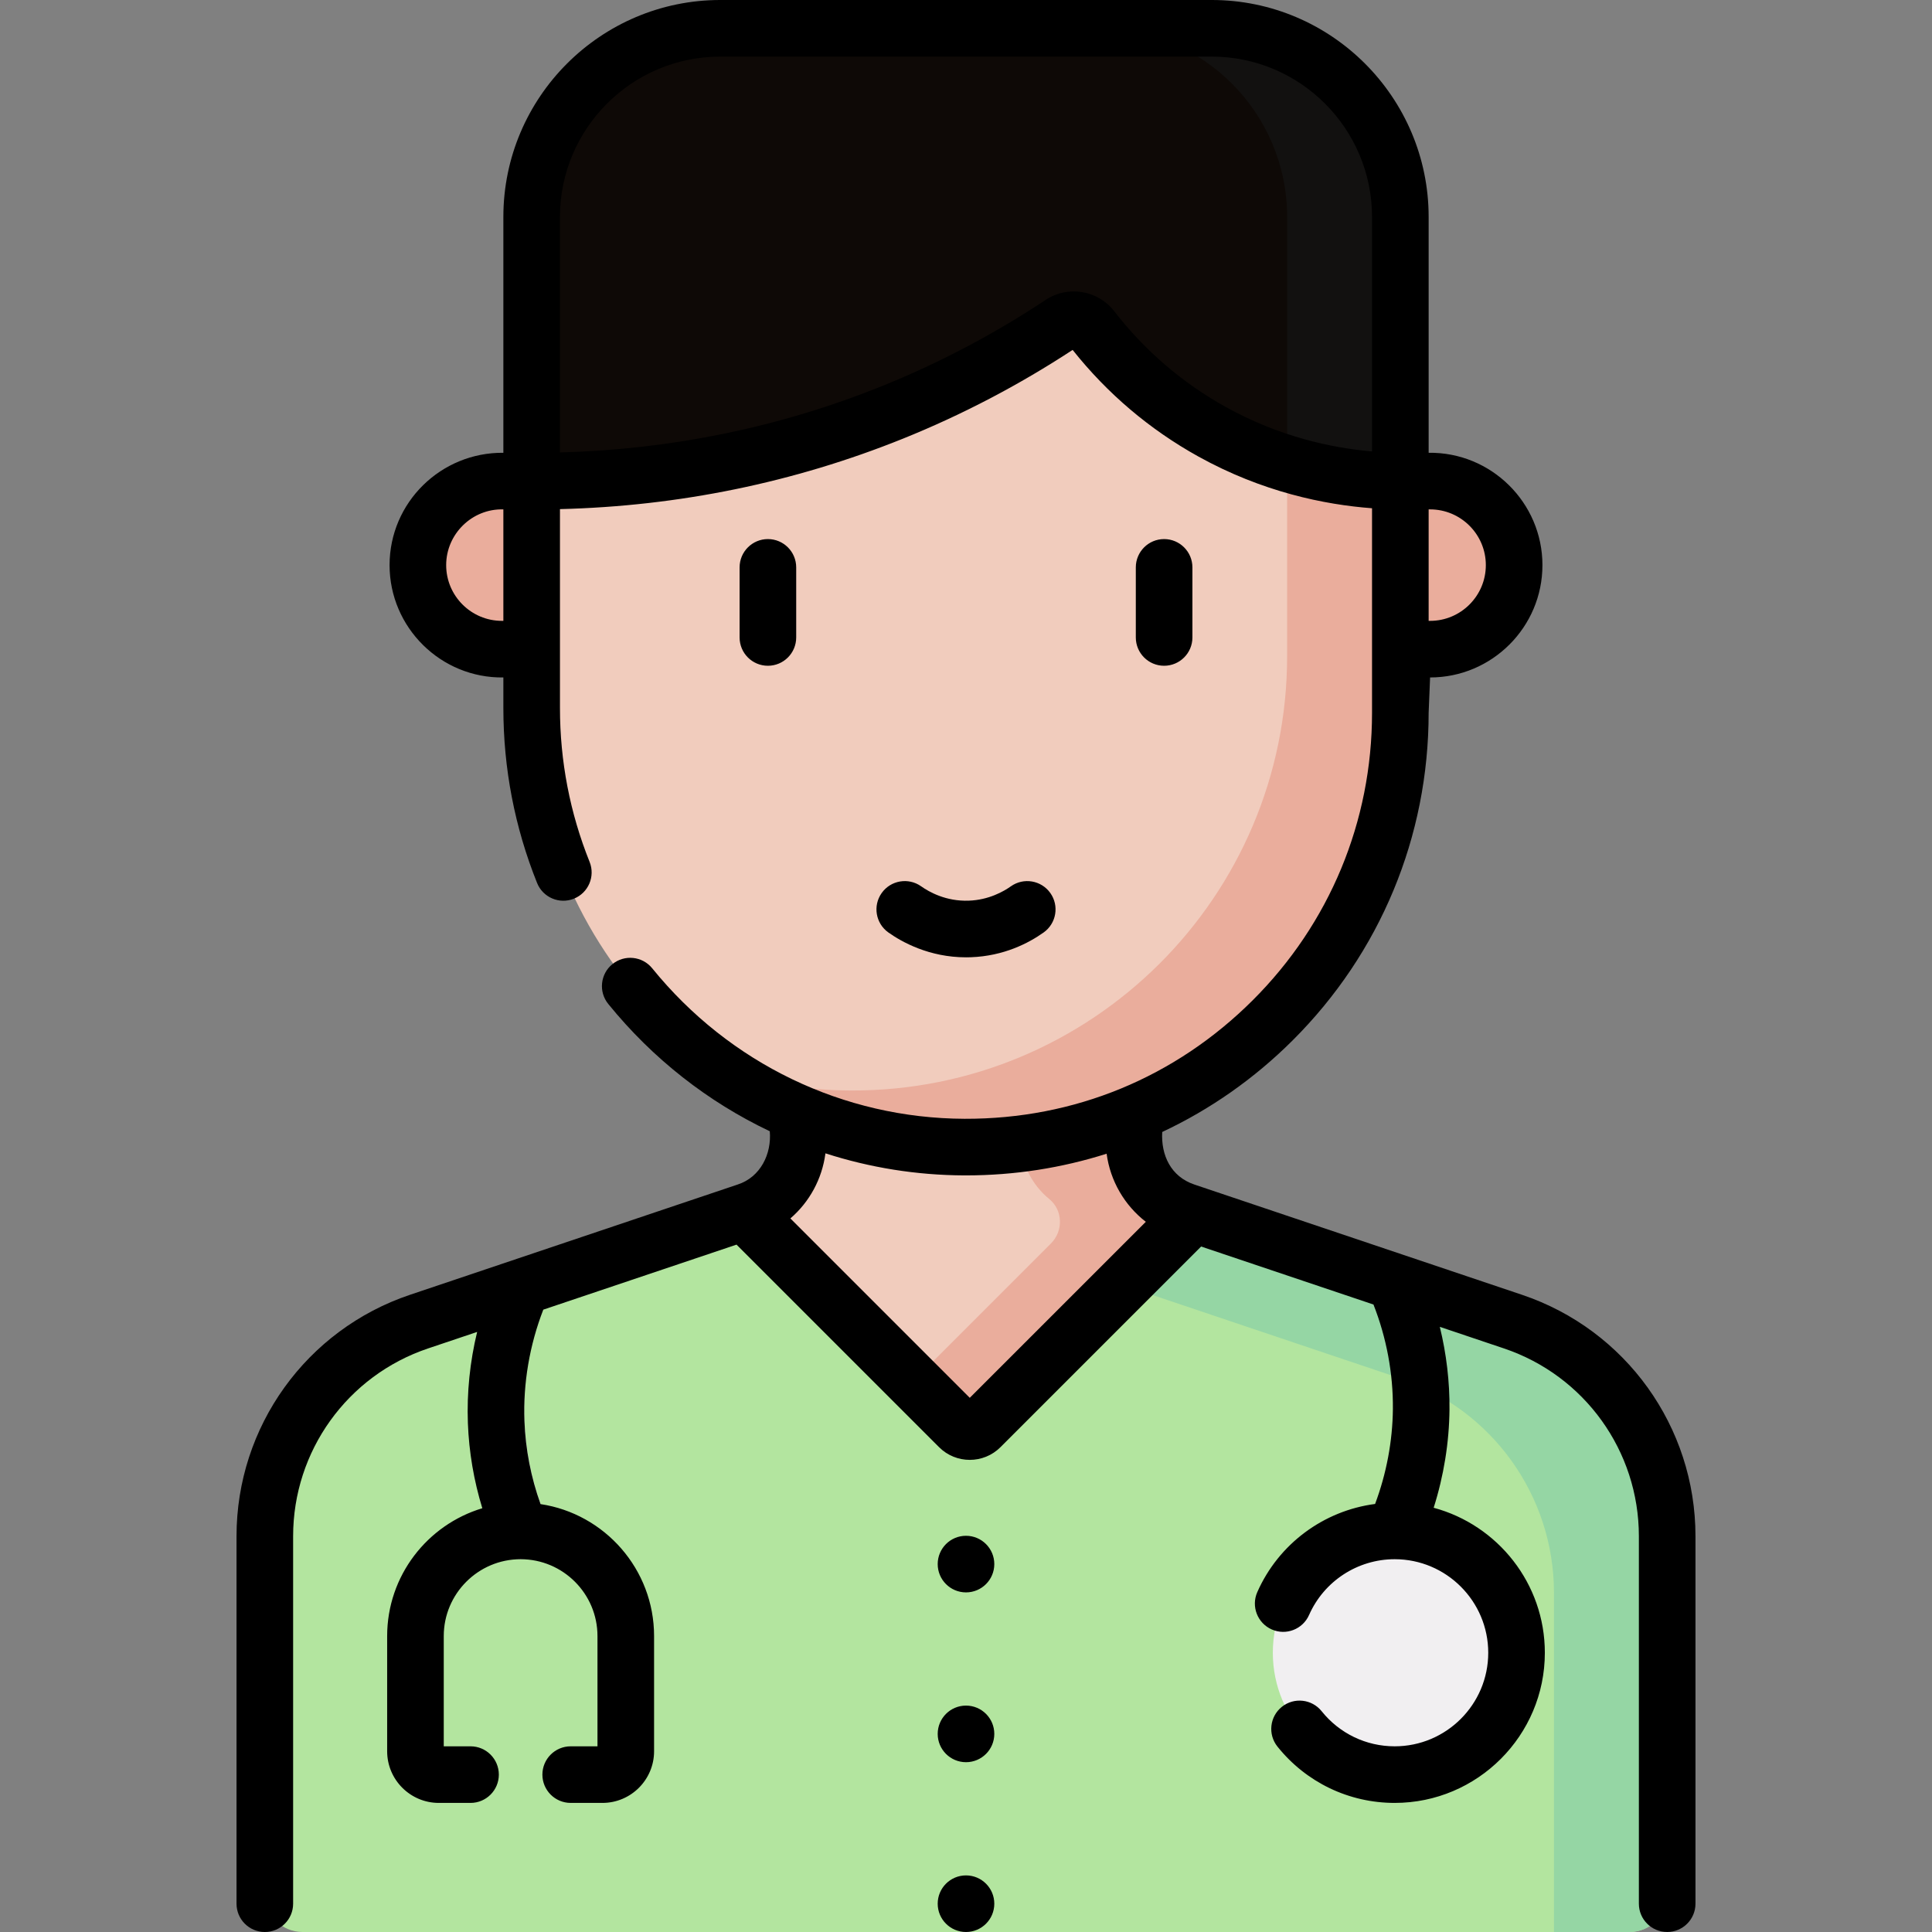 <?xml version="1.0"?>
<svg xmlns="http://www.w3.org/2000/svg" xmlns:xlink="http://www.w3.org/1999/xlink" xmlns:svgjs="http://svgjs.com/svgjs" version="1.1" width="512" height="512" x="0" y="0" viewBox="0 0 512 512" style="enable-background:new 0 0 512 512" xml:space="preserve" class=""><rect x="0" y="0" width="512" height="512" fill="#808080" stroke="none"/><g><g xmlns="http://www.w3.org/2000/svg"><g><g><path d="m441.818 502v-94.892c0-25.763-16.447-48.651-40.865-56.867l-21.954-7.387-9.392 11.84-10.034-18.376-45.451-15.293c-8.139-2.739-13.622-10.368-13.622-18.956v-32.569h-89v32.568c0 8.588-5.482 16.217-13.622 18.956l-86.831 29.217c-24.418 8.216-40.865 31.104-40.865 56.867v94.892c0 5.523 4.477 10 10 10h351.637c5.522 0 9.999-4.477 9.999-10z" fill="#b3e59f" data-original="#b3e59f" style=""/><g><path d="m400.953 350.241-21.954-7.387-9.392 11.84-10.034-18.376-45.451-15.293c-8.139-2.739-13.622-10.368-13.622-18.956v-32.569h-89v15h59v32.568c0 8.587 5.482 16.217 13.622 18.956l86.831 29.217c24.418 8.216 40.865 31.104 40.865 56.867v89.892h20c5.523 0 10-4.477 10-10v-94.892c0-25.763-16.447-48.651-40.865-56.867z" fill="#95d6a4" data-original="#95d6a4" style=""/></g><path d="m197.205 321.25 56.966 56.966c1.562 1.562 4.095 1.562 5.657 0l56.463-56.462-2.169-.73c-8.139-2.739-13.622-10.368-13.622-18.956v-32.568h-89v32.568c0 8.587-5.482 16.217-13.622 18.956z" fill="#f1ccbd" data-original="#f1ccbd" style="" class=""/><path d="m314.122 321.024c-8.139-2.739-13.622-10.368-13.622-18.955v-32.569h-30v32.568c-.059 6.028 2.9 11.873 7.573 15.691 3.619 2.957 3.751 8.462.446 11.767l-36.519 36.519 12.172 12.171c1.562 1.562 4.095 1.562 5.657 0l56.463-56.462z" fill="#eaad9c" data-original="#eaad9c" style=""/><g><path d="m371.104 142.5h-230.208v-85c0-27.614 22.386-50 50-50h130.207c27.614 0 50 22.386 50 50v85z" fill="#0e0906" data-original="#c17d4f" style="" class=""/><path d="m321.104 7.5h-30c27.614 0 50 22.386 50 50v85h30v-85c0-27.614-22.386-50-50-50z" fill="#121110" data-original="#b16e3d" style="" class=""/><path d="m378.989 172.034h-7.885v-44.542h7.885c12.3 0 22.271 9.971 22.271 22.271 0 12.3-9.971 22.271-22.271 22.271z" fill="#eaad9c" data-original="#eaad9c" style=""/><path d="m133.011 172.034h7.885v-44.542h-7.885c-12.3 0-22.271 9.971-22.271 22.271 0 12.3 9.971 22.271 22.271 22.271z" fill="#eaad9c" data-original="#eaad9c" style=""/><g><path d="m255.593 303.991c-63.615-.22-114.697-52.736-114.697-116.352v-60.139c22.95.068 57.431-2.836 95.558-18.192 17.785-7.163 32.723-15.57 44.837-23.607 2.62-1.738 6.124-1.125 8.051 1.36 6.093 7.856 16.326 18.732 31.844 27.344 20.888 11.592 40.434 13.022 49.917 13.096v61.388c.001 63.704-51.753 115.322-115.51 115.102z" fill="#f1ccbd" data-original="#f1ccbd" style="" class=""/></g><g><path d="m341.104 122.87v51.018c0 63.705-51.753 115.323-115.51 115.103-12.183-.042-23.904-2.008-34.897-5.597 18.424 12.894 40.756 20.514 64.897 20.597 63.757.221 115.51-51.397 115.51-115.103 0-20.462 0-40.925 0-61.388-6.355-.049-17.232-.713-30-4.63z" fill="#eaad9c" data-original="#eaad9c" style=""/></g></g><path d="m131.05 408.603c1.204 2.875 3.989 4.606 6.921 4.606.965 0 1.947-.188 2.893-.583 3.821-1.6 5.622-5.994 4.022-9.814-3.53-8.433-5.517-17.269-5.905-26.264-.709-16.405 4.076-29.82 8.526-38.575l-18.852 6.343" fill="#dfdce0" data-original="#dfdce0" style=""/><circle cx="369.607" cy="438" fill="#f1eff1" r="32.293" data-original="#f1eff1" style=""/></g></g><path d="m256 497c-4.142 0-7.5 3.358-7.5 7.5s3.358 7.5 7.5 7.5 7.5-3.358 7.5-7.5-3.358-7.5-7.5-7.5zm0-90c-4.142 0-7.5 3.358-7.5 7.5s3.358 7.5 7.5 7.5 7.5-3.358 7.5-7.5-3.358-7.5-7.5-7.5zm0 45c-4.142 0-7.5 3.358-7.5 7.5s3.358 7.5 7.5 7.5 7.5-3.358 7.5-7.5-3.358-7.5-7.5-7.5zm.007-198.299c.417 0 .84-.008 1.267-.023 8.756-.313 15.329-3.742 19.3-6.563 3.376-2.399 4.169-7.081 1.771-10.458-2.399-3.375-7.081-4.168-10.458-1.771-1.883 1.338-5.836 3.611-11.15 3.802-6.014.22-10.493-2.292-12.629-3.807-3.379-2.395-8.061-1.597-10.456 1.783s-1.597 8.061 1.783 10.456c3.531 2.503 10.789 6.581 20.572 6.581zm147.335 89.431-86.837-29.223c-6.229-2.102-8.855-7.795-8.505-13.923 12.664-5.938 24.34-14.086 34.543-24.254 23.254-23.174 36.061-54.016 36.061-86.844l.386-9.354c16.416 0 29.771-13.355 29.771-29.771 0-16.549-13.596-29.993-30.156-29.771v-62.492c0-31.706-25.794-57.5-57.5-57.5h-130.209c-31.706 0-57.5 25.794-57.5 57.5v62.493c-16.545-.151-30.156 13.171-30.156 29.771 0 16.545 13.6 29.995 30.156 29.771v8.104c0 15.996 3.006 31.594 8.934 46.359 1.543 3.844 5.91 5.708 9.754 4.166 3.844-1.543 5.709-5.91 4.166-9.754-5.211-12.98-7.854-26.697-7.854-40.77v-52.72c31.5-.779 62.034-7.043 90.86-18.654 15.665-6.309 30.797-14.224 45.001-23.536 9.208 11.586 20.401 21.082 33.29 28.234 16.978 9.422 33.475 12.784 46.056 13.728v54.197c0 28.812-11.24 55.881-31.649 76.22-20.513 20.442-47.239 31.484-76.335 31.383-32.132-.111-62.304-14.649-82.778-39.884-2.61-3.217-7.334-3.709-10.549-1.099-3.217 2.61-3.709 7.333-1.099 10.549 11.81 14.557 26.463 25.981 42.807 33.737.517 6.017-2.463 12.157-8.512 14.118l-86.831 29.221c-27.5 9.256-45.977 34.967-45.977 63.978v97.39c0 4.142 3.358 7.5 7.5 7.5s7.5-3.358 7.5-7.5v-97.39c0-22.564 14.372-42.562 35.762-49.761l13.004-4.376c-1.916 7.924-2.755 16.1-2.452 24.18.288 7.681 1.584 15.227 3.825 22.545-14.57 4.374-25.219 17.903-25.219 33.878v30.522c0 7.551 6.143 13.693 13.693 13.693h8.405c4.142 0 7.5-3.358 7.5-7.5s-3.358-7.5-7.5-7.5h-7.098v-29.217c0-11.227 9.13-20.361 20.355-20.368.006 0 .011.001.017.001s.012-.001.018-.001c11.222.012 20.348 9.144 20.348 20.368v29.217h-7.098c-4.142 0-7.5 3.358-7.5 7.5s3.358 7.5 7.5 7.5h8.405c7.55 0 13.693-6.143 13.693-13.693v-30.523c0-17.707-13.08-32.415-30.085-34.973-2.542-7.098-3.987-14.48-4.27-22.013-.375-9.973 1.352-20.126 4.997-29.519l51.207-17.232 53.681 53.68c4.483 4.484 11.781 4.484 16.264 0l53.177-53.177 45.673 15.37c3.454 8.784 5.237 18.285 5.148 27.687-.081 8.527-1.71 17.139-4.715 25.165-13.639 1.796-25.561 10.558-31.22 23.365-1.674 3.789.041 8.217 3.829 9.892 3.789 1.675 8.217-.04 9.892-3.829 3.965-8.974 12.861-14.774 22.667-14.784.007 0 .013.001.02.001s.014-.001.021-.001c13.663.007 24.776 11.125 24.776 24.791 0 13.671-11.122 24.793-24.792 24.793-7.565 0-14.621-3.391-19.359-9.302-2.59-3.232-7.31-3.754-10.542-1.162-3.232 2.59-3.752 7.311-1.162 10.542 7.6 9.483 18.922 14.921 31.063 14.921 21.941 0 39.792-17.851 39.792-39.793 0-18.369-12.514-33.864-29.462-38.425 2.67-8.416 4.108-17.262 4.191-26.033.07-7.343-.808-14.737-2.563-21.913l16.992 5.718c21.391 7.2 35.762 27.198 35.762 49.762v97.39c0 4.142 3.358 7.5 7.5 7.5s7.5-3.358 7.5-7.5v-97.39c0-29.009-18.477-54.719-45.978-63.976zm-24.738-208.139h.386c8.145 0 14.771 6.626 14.771 14.771s-6.626 14.771-14.771 14.771h-.386zm-245.208 29.541h-.386c-8.145 0-14.771-6.626-14.771-14.771 0-8.26 6.881-15.001 15.156-14.771v29.542zm191.43-56.687c-11.499-6.382-21.443-14.922-29.557-25.383-4.318-5.568-12.279-6.891-18.124-3.013-13.7 9.09-28.333 16.794-43.493 22.899-27.039 10.891-55.688 16.77-85.256 17.549v-62.399c0-23.435 19.065-42.5 42.5-42.5h130.207c23.435 0 42.5 19.065 42.5 42.5v62.136c-10.751-.928-24.568-3.904-38.777-11.789zm-67.826 262.591-47.541-47.541c5.056-4.355 8.405-10.472 9.29-17.25 11.761 3.792 24.155 5.8 36.819 5.844h.436c12.836 0 25.367-1.967 37.26-5.745.969 7.22 4.745 13.673 10.385 18.043zm59-201.504v-18.573c0-4.142-3.358-7.5-7.5-7.5s-7.5 3.358-7.5 7.5v18.573c0 4.142 3.358 7.5 7.5 7.5s7.5-3.358 7.5-7.5zm-105 0v-18.573c0-4.142-3.358-7.5-7.5-7.5s-7.5 3.358-7.5 7.5v18.573c0 4.142 3.358 7.5 7.5 7.5s7.5-3.358 7.5-7.5z" fill="#000000" data-original="#000000" style="" class=""/></g></g></svg>
